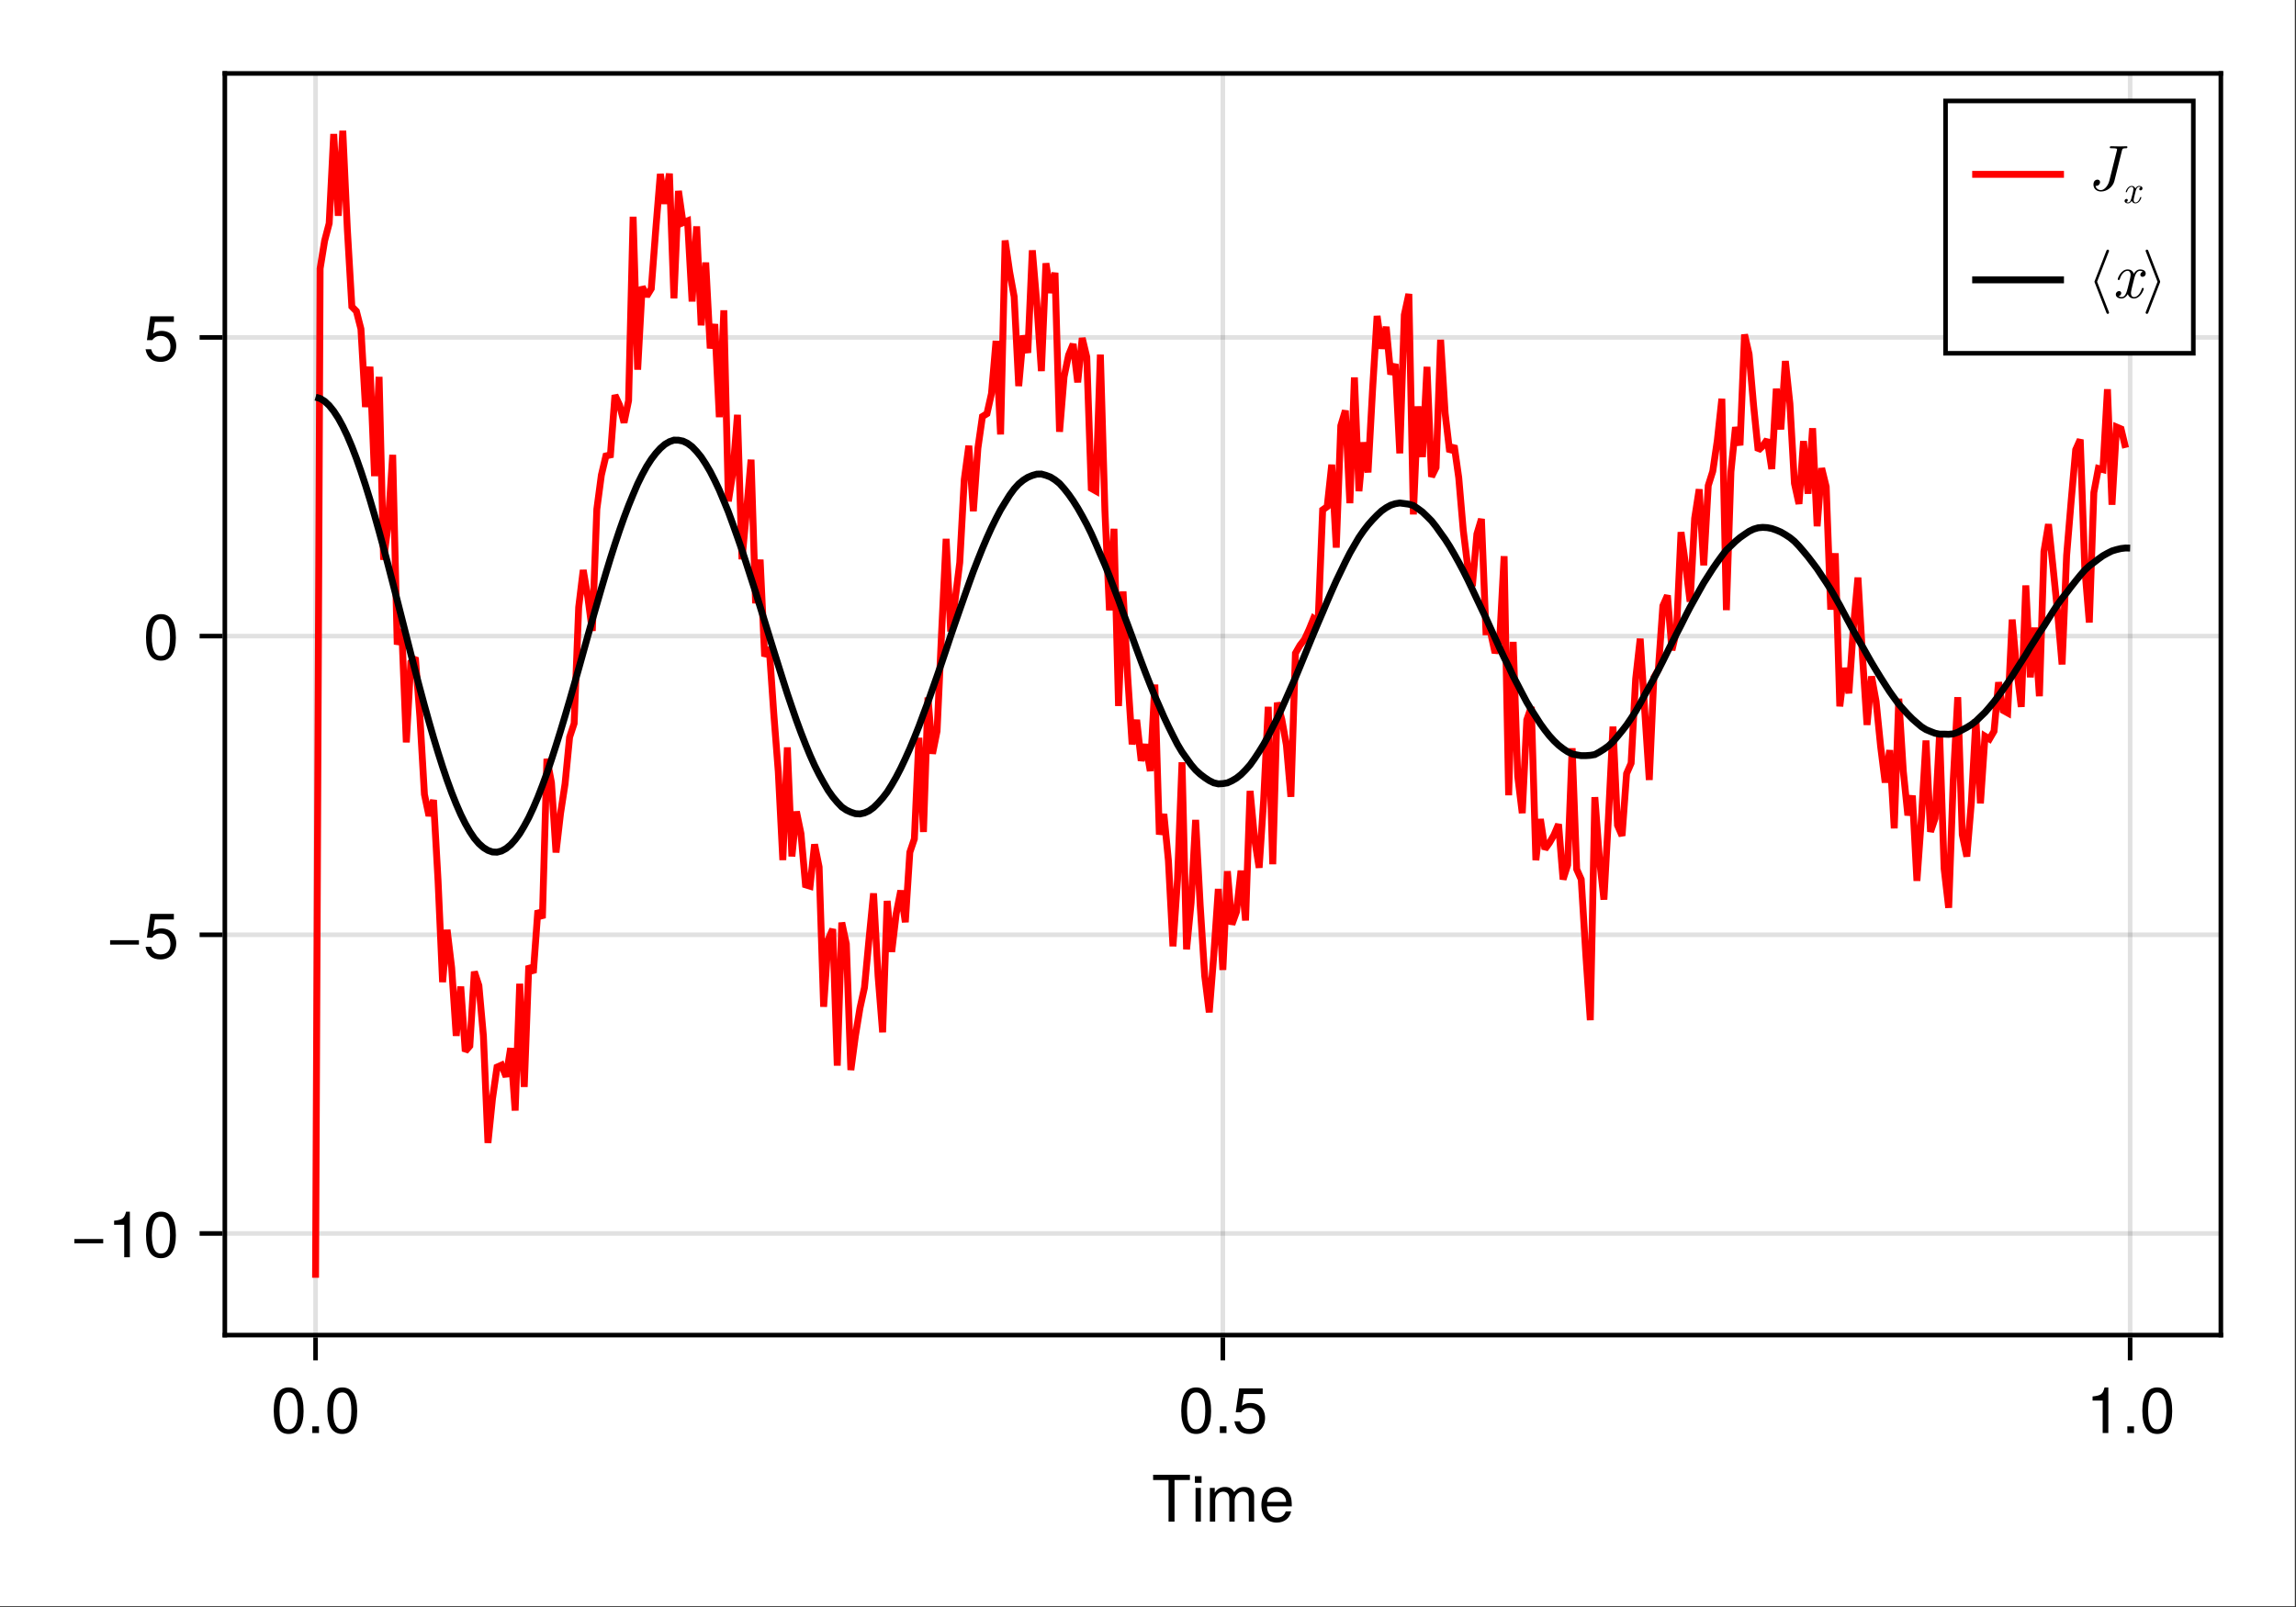 <?xml version="1.0" encoding="UTF-8"?>
<svg xmlns="http://www.w3.org/2000/svg" xmlns:xlink="http://www.w3.org/1999/xlink" width="667" height="467" viewBox="0 0 667 467">
<rect x="0" y="0" width="667" height="467" fill="#333333" stroke="none"/>
<defs>
<g>
<g id="glyph-0-0-26bb680e">
<path d="M 11.078 -12.078 C 11.078 -12.078 6.609 -12.078 6.609 -12.078 C 6.609 -12.078 6.609 0 6.609 0 C 6.609 0 4.875 0 4.875 0 C 4.875 0 4.875 -12.078 4.875 -12.078 C 4.875 -12.078 0.391 -12.078 0.391 -12.078 C 0.391 -12.078 0.391 -13.609 0.391 -13.609 C 0.391 -13.609 11.078 -13.609 11.078 -13.609 C 11.078 -13.609 11.078 -12.078 11.078 -12.078 Z M 11.078 -12.078 "/>
</g>
<g id="glyph-1-0-26bb680e">
<path d="M 2.859 0 C 2.859 0 1.312 0 1.312 0 C 1.312 0 1.312 -9.781 1.312 -9.781 C 1.312 -9.781 2.859 -9.781 2.859 -9.781 C 2.859 -9.781 2.859 0 2.859 0 Z M 3.062 -11.266 C 3.062 -11.266 1.125 -11.266 1.125 -11.266 C 1.125 -11.266 1.125 -13.203 1.125 -13.203 C 1.125 -13.203 3.062 -13.203 3.062 -13.203 C 3.062 -13.203 3.062 -11.266 3.062 -11.266 Z M 3.062 -11.266 "/>
</g>
<g id="glyph-1-1-26bb680e">
<path d="M 14.188 0 C 14.188 0 12.641 0 12.641 0 C 12.641 0 12.641 -6.734 12.641 -6.734 C 12.641 -7.969 11.984 -8.703 10.844 -8.703 C 9.578 -8.703 8.531 -7.562 8.531 -6.141 C 8.531 -6.141 8.531 0 8.531 0 C 8.531 0 6.984 0 6.984 0 C 6.984 0 6.984 -6.734 6.984 -6.734 C 6.984 -7.984 6.328 -8.703 5.172 -8.703 C 3.906 -8.703 2.875 -7.562 2.875 -6.141 C 2.875 -6.141 2.875 0 2.875 0 C 2.875 0 1.328 0 1.328 0 C 1.328 0 1.328 -9.781 1.328 -9.781 C 1.328 -9.781 2.75 -9.781 2.75 -9.781 C 2.75 -9.781 2.75 -8.406 2.75 -8.406 C 3.578 -9.578 4.438 -10.062 5.75 -10.062 C 7.016 -10.062 7.812 -9.609 8.391 -8.578 C 9.297 -9.672 10.078 -10.062 11.391 -10.062 C 13.219 -10.062 14.188 -9.094 14.188 -7.344 C 14.188 -7.344 14.188 0 14.188 0 Z M 14.188 0 "/>
</g>
<g id="glyph-1-2-26bb680e">
<path d="M 9.578 -4.438 C 9.578 -4.438 2.375 -4.438 2.375 -4.438 C 2.406 -2.203 3.625 -1.156 5.25 -1.156 C 6.5 -1.156 7.375 -1.688 7.812 -2.969 C 7.812 -2.969 9.375 -2.969 9.375 -2.969 C 8.984 -0.984 7.438 0.281 5.188 0.281 C 2.453 0.281 0.75 -1.625 0.75 -4.844 C 0.75 -8.047 2.5 -10.062 5.234 -10.062 C 7.062 -10.062 8.547 -9.094 9.188 -7.484 C 9.469 -6.766 9.578 -5.859 9.578 -4.438 Z M 7.922 -5.828 C 7.922 -7.359 6.734 -8.625 5.203 -8.625 C 3.641 -8.625 2.547 -7.453 2.406 -5.719 C 2.406 -5.719 7.891 -5.719 7.891 -5.719 C 7.922 -5.75 7.922 -5.828 7.922 -5.828 Z M 7.922 -5.828 "/>
</g>
<g id="glyph-1-3-26bb680e">
<path d="M 9.469 -6.359 C 9.469 -2.016 7.938 0.281 5.141 0.281 C 2.297 0.281 0.797 -2.016 0.797 -6.484 C 0.797 -10.922 2.281 -13.234 5.141 -13.234 C 8.016 -13.234 9.469 -10.953 9.469 -6.359 Z M 7.781 -6.516 C 7.781 -10.062 6.906 -11.781 5.141 -11.781 C 3.359 -11.781 2.484 -10.078 2.484 -6.453 C 2.484 -2.844 3.359 -1.078 5.094 -1.078 C 6.922 -1.078 7.781 -2.766 7.781 -6.516 Z M 7.781 -6.516 "/>
</g>
<g id="glyph-1-4-26bb680e">
<path d="M 3.562 0 C 3.562 0 1.625 0 1.625 0 C 1.625 0 1.625 -1.938 1.625 -1.938 C 1.625 -1.938 3.562 -1.938 3.562 -1.938 C 3.562 -1.938 3.562 0 3.562 0 Z M 3.562 0 "/>
</g>
<g id="glyph-1-5-26bb680e">
<path d="M 9.578 -4.391 C 9.578 -1.594 7.719 0.281 5.047 0.281 C 2.688 0.281 1.188 -0.766 0.656 -3.391 C 0.656 -3.391 2.297 -3.391 2.297 -3.391 C 2.688 -1.906 3.562 -1.172 5 -1.172 C 6.797 -1.172 7.891 -2.266 7.891 -4.156 C 7.891 -6.125 6.781 -7.266 5 -7.266 C 3.984 -7.266 3.344 -6.953 2.578 -6.031 C 2.578 -6.031 1.062 -6.031 1.062 -6.031 C 1.062 -6.031 2.047 -12.953 2.047 -12.953 C 2.047 -12.953 8.891 -12.953 8.891 -12.953 C 8.891 -12.953 8.891 -11.328 8.891 -11.328 C 8.891 -11.328 3.375 -11.328 3.375 -11.328 C 3.375 -11.328 2.859 -7.922 2.859 -7.922 C 3.625 -8.484 4.375 -8.719 5.297 -8.719 C 7.844 -8.719 9.578 -7 9.578 -4.391 Z M 9.578 -4.391 "/>
</g>
<g id="glyph-1-6-26bb680e">
<path d="M 6.484 0 C 6.484 0 4.844 0 4.844 0 C 4.844 0 4.844 -9.422 4.844 -9.422 C 4.844 -9.422 1.906 -9.422 1.906 -9.422 C 1.906 -9.422 1.906 -10.609 1.906 -10.609 C 4.438 -10.922 4.812 -11.203 5.391 -13.234 C 5.391 -13.234 6.484 -13.234 6.484 -13.234 C 6.484 -13.234 6.484 0 6.484 0 Z M 6.484 0 "/>
</g>
<g id="glyph-1-7-26bb680e">
<path d="M 9.641 -4.031 C 9.641 -4.031 1.266 -4.031 1.266 -4.031 C 1.266 -4.031 1.266 -5.297 1.266 -5.297 C 1.266 -5.297 9.641 -5.297 9.641 -5.297 C 9.641 -5.297 9.641 -4.031 9.641 -4.031 Z M 9.641 -4.031 "/>
</g>
<g id="glyph-2-0-26bb680e">
<path d="M 6.484 0 C 6.484 0 4.844 0 4.844 0 C 4.844 0 4.844 -9.422 4.844 -9.422 C 4.844 -9.422 1.906 -9.422 1.906 -9.422 C 1.906 -9.422 1.906 -10.609 1.906 -10.609 C 4.438 -10.922 4.812 -11.203 5.391 -13.234 C 5.391 -13.234 6.484 -13.234 6.484 -13.234 C 6.484 -13.234 6.484 0 6.484 0 Z M 6.484 0 "/>
</g>
<g id="glyph-2-1-26bb680e">
<path d="M 9.469 -6.359 C 9.469 -2.016 7.938 0.281 5.141 0.281 C 2.297 0.281 0.797 -2.016 0.797 -6.484 C 0.797 -10.922 2.281 -13.234 5.141 -13.234 C 8.016 -13.234 9.469 -10.953 9.469 -6.359 Z M 7.781 -6.516 C 7.781 -10.062 6.906 -11.781 5.141 -11.781 C 3.359 -11.781 2.484 -10.078 2.484 -6.453 C 2.484 -2.844 3.359 -1.078 5.094 -1.078 C 6.922 -1.078 7.781 -2.766 7.781 -6.516 Z M 7.781 -6.516 "/>
</g>
<g id="glyph-3-0-26bb680e">
<path d="M 9.469 -6.359 C 9.469 -2.016 7.938 0.281 5.141 0.281 C 2.297 0.281 0.797 -2.016 0.797 -6.484 C 0.797 -10.922 2.281 -13.234 5.141 -13.234 C 8.016 -13.234 9.469 -10.953 9.469 -6.359 Z M 7.781 -6.516 C 7.781 -10.062 6.906 -11.781 5.141 -11.781 C 3.359 -11.781 2.484 -10.078 2.484 -6.453 C 2.484 -2.844 3.359 -1.078 5.094 -1.078 C 6.922 -1.078 7.781 -2.766 7.781 -6.516 Z M 7.781 -6.516 "/>
</g>
<g id="glyph-3-1-26bb680e">
<path d="M 9.578 -4.391 C 9.578 -1.594 7.719 0.281 5.047 0.281 C 2.688 0.281 1.188 -0.766 0.656 -3.391 C 0.656 -3.391 2.297 -3.391 2.297 -3.391 C 2.688 -1.906 3.562 -1.172 5 -1.172 C 6.797 -1.172 7.891 -2.266 7.891 -4.156 C 7.891 -6.125 6.781 -7.266 5 -7.266 C 3.984 -7.266 3.344 -6.953 2.578 -6.031 C 2.578 -6.031 1.062 -6.031 1.062 -6.031 C 1.062 -6.031 2.047 -12.953 2.047 -12.953 C 2.047 -12.953 8.891 -12.953 8.891 -12.953 C 8.891 -12.953 8.891 -11.328 8.891 -11.328 C 8.891 -11.328 3.375 -11.328 3.375 -11.328 C 3.375 -11.328 2.859 -7.922 2.859 -7.922 C 3.625 -8.484 4.375 -8.719 5.297 -8.719 C 7.844 -8.719 9.578 -7 9.578 -4.391 Z M 9.578 -4.391 "/>
</g>
<g id="glyph-4-0-26bb680e">
<path d="M 11.609 -12.531 C 11.609 -12.703 11.5 -12.75 11.359 -12.75 C 10.734 -12.75 10.062 -12.703 9.422 -12.703 C 8.594 -12.703 7.719 -12.75 6.891 -12.75 C 6.719 -12.75 6.5 -12.75 6.5 -12.391 C 6.5 -12.172 6.672 -12.172 6.969 -12.172 L 7.188 -12.172 C 7.5 -12.172 7.719 -12.172 8.047 -12.141 C 8.453 -12.078 8.609 -12.062 8.609 -11.781 C 8.609 -11.703 8.609 -11.672 8.531 -11.406 L 6.359 -2.703 C 6.016 -1.312 4.953 0 3.922 0 C 3.156 0 2.5 -0.469 2.359 -1.234 C 2.391 -1.219 2.422 -1.219 2.562 -1.219 C 3.266 -1.219 3.672 -1.844 3.672 -2.312 C 3.672 -2.797 3.312 -3.047 2.906 -3.047 C 2.859 -3.047 1.75 -3.047 1.75 -1.609 C 1.75 -0.344 2.766 0.406 3.953 0.406 C 5.719 0.406 7.438 -0.984 7.844 -2.688 L 10.031 -11.5 C 10.156 -12.031 10.281 -12.172 11.125 -12.172 C 11.406 -12.172 11.609 -12.172 11.609 -12.531 Z M 11.609 -12.531 "/>
</g>
<g id="glyph-4-1-26bb680e">
<path d="M 9.109 -2.672 C 9.109 -2.859 8.969 -2.859 8.828 -2.859 C 8.609 -2.859 8.594 -2.844 8.5 -2.547 C 7.984 -0.938 7.062 -0.203 6.281 -0.203 C 5.906 -0.203 5.391 -0.422 5.391 -1.406 C 5.391 -1.844 5.609 -2.656 5.75 -3.281 L 6.391 -5.844 C 6.641 -6.812 7.156 -7.844 8.031 -7.844 C 8.078 -7.844 8.547 -7.844 8.844 -7.578 C 8.109 -7.391 8.109 -6.688 8.109 -6.688 C 8.109 -6.438 8.266 -6.094 8.75 -6.094 C 9.094 -6.094 9.672 -6.344 9.672 -7.078 C 9.672 -8.031 8.594 -8.25 8.047 -8.25 C 7.016 -8.25 6.406 -7.344 6.219 -6.984 C 5.812 -8.109 4.891 -8.25 4.422 -8.25 C 2.562 -8.25 1.547 -5.812 1.547 -5.375 C 1.547 -5.188 1.734 -5.188 1.828 -5.188 C 2.078 -5.188 2.078 -5.203 2.172 -5.516 C 2.672 -7.109 3.641 -7.844 4.391 -7.844 C 4.922 -7.844 5.281 -7.406 5.281 -6.672 C 5.281 -6.219 5.062 -5.297 4.891 -4.609 L 4.469 -2.906 C 4.156 -1.703 3.766 -0.203 2.656 -0.203 C 2.594 -0.203 2.141 -0.203 1.828 -0.469 C 2.391 -0.609 2.562 -1.078 2.562 -1.359 C 2.562 -1.844 2.172 -1.953 1.922 -1.953 C 1.453 -1.953 0.984 -1.562 0.984 -0.953 C 0.984 -0.219 1.781 0.203 2.625 0.203 C 3.531 0.203 4.141 -0.5 4.469 -1.062 C 4.844 0 5.75 0.203 6.234 0.203 C 8.156 0.203 9.109 -2.297 9.109 -2.672 Z M 9.109 -2.672 "/>
</g>
<g id="glyph-5-0-26bb680e">
<path d="M 5.469 -1.609 C 5.469 -1.719 5.375 -1.719 5.297 -1.719 C 5.172 -1.719 5.156 -1.703 5.094 -1.531 C 4.797 -0.562 4.234 -0.125 3.766 -0.125 C 3.547 -0.125 3.234 -0.25 3.234 -0.844 C 3.234 -1.109 3.359 -1.594 3.453 -1.969 L 3.828 -3.5 C 3.984 -4.094 4.297 -4.703 4.812 -4.703 C 4.844 -4.703 5.125 -4.703 5.312 -4.547 C 4.859 -4.438 4.859 -4.016 4.859 -4.016 C 4.859 -3.859 4.969 -3.656 5.25 -3.656 C 5.453 -3.656 5.797 -3.812 5.797 -4.25 C 5.797 -4.812 5.156 -4.953 4.828 -4.953 C 4.219 -4.953 3.844 -4.406 3.734 -4.188 C 3.484 -4.859 2.938 -4.953 2.656 -4.953 C 1.531 -4.953 0.938 -3.484 0.938 -3.219 C 0.938 -3.109 1.047 -3.109 1.094 -3.109 C 1.25 -3.109 1.25 -3.125 1.297 -3.312 C 1.609 -4.266 2.188 -4.703 2.625 -4.703 C 2.953 -4.703 3.172 -4.453 3.172 -4 C 3.172 -3.734 3.031 -3.188 2.938 -2.766 L 2.672 -1.75 C 2.5 -1.016 2.266 -0.125 1.594 -0.125 C 1.562 -0.125 1.281 -0.125 1.094 -0.281 C 1.438 -0.375 1.531 -0.656 1.531 -0.812 C 1.531 -1.109 1.297 -1.172 1.156 -1.172 C 0.875 -1.172 0.594 -0.938 0.594 -0.578 C 0.594 -0.141 1.062 0.125 1.578 0.125 C 2.125 0.125 2.484 -0.297 2.672 -0.641 C 2.906 0 3.453 0.125 3.734 0.125 C 4.891 0.125 5.469 -1.375 5.469 -1.609 Z M 5.469 -1.609 "/>
</g>
<g id="glyph-6-0-26bb680e">
<path d="M 6.281 4.297 C 6.281 4.234 6.281 4.203 6.25 4.156 L 2.812 -4.672 L 6.25 -13.5 C 6.281 -13.531 6.281 -13.578 6.281 -13.625 C 6.281 -13.844 6.109 -14 5.906 -14 C 5.75 -14 5.609 -13.906 5.547 -13.766 L 2.078 -4.797 C 2.047 -4.766 2.047 -4.719 2.047 -4.672 C 2.047 -4.609 2.047 -4.578 2.078 -4.531 L 5.547 4.422 C 5.609 4.578 5.75 4.672 5.906 4.672 C 6.109 4.672 6.281 4.5 6.281 4.297 Z M 6.281 4.297 "/>
</g>
<g id="glyph-6-1-26bb680e">
<path d="M 5.188 -4.797 L 1.719 -13.766 C 1.656 -13.906 1.516 -14 1.359 -14 C 1.156 -14 0.984 -13.844 0.984 -13.625 C 0.984 -13.578 0.984 -13.531 1.016 -13.5 L 4.438 -4.672 L 1.016 4.156 C 0.984 4.203 0.984 4.234 0.984 4.297 C 0.984 4.5 1.156 4.672 1.359 4.672 C 1.516 4.672 1.656 4.578 1.719 4.422 L 5.188 -4.531 C 5.203 -4.578 5.203 -4.609 5.203 -4.672 C 5.203 -4.719 5.203 -4.766 5.188 -4.797 Z M 5.188 -4.797 "/>
</g>
</g>
</defs>
<path fill-rule="nonzero" fill="rgb(100%, 100%, 100%)" fill-opacity="1" d="M 0 0 L 666.668 0 L 666.668 466.668 L 0 466.668 Z M 0 0 "/>
<path fill-rule="nonzero" fill="rgb(100%, 100%, 100%)" fill-opacity="1" d="M 65.332 388 L 645.332 388 L 645.332 21.332 L 65.332 21.332 Z M 65.332 388 "/>
<path fill="none" stroke-width="1" stroke-linecap="butt" stroke-linejoin="miter" stroke="rgb(0%, 0%, 0%)" stroke-opacity="0.12" stroke-miterlimit="1.155" d="M 68.771 291 L 68.771 15.999 " transform="matrix(1.333, 0, 0, 1.333, 0, 0)"/>
<path fill="none" stroke-width="1" stroke-linecap="butt" stroke-linejoin="miter" stroke="rgb(0%, 0%, 0%)" stroke-opacity="0.12" stroke-miterlimit="1.155" d="M 266.499 291 L 266.499 15.999 " transform="matrix(1.333, 0, 0, 1.333, 0, 0)"/>
<path fill="none" stroke-width="1" stroke-linecap="butt" stroke-linejoin="miter" stroke="rgb(0%, 0%, 0%)" stroke-opacity="0.12" stroke-miterlimit="1.155" d="M 464.227 291 L 464.227 15.999 " transform="matrix(1.333, 0, 0, 1.333, 0, 0)"/>
<path fill="none" stroke-width="1" stroke-linecap="butt" stroke-linejoin="miter" stroke="rgb(0%, 0%, 0%)" stroke-opacity="0.12" stroke-miterlimit="1.155" d="M 48.999 268.854 L 483.999 268.854 " transform="matrix(1.333, 0, 0, 1.333, 0, 0)"/>
<path fill="none" stroke-width="1" stroke-linecap="butt" stroke-linejoin="miter" stroke="rgb(0%, 0%, 0%)" stroke-opacity="0.12" stroke-miterlimit="1.155" d="M 48.999 203.751 L 483.999 203.751 " transform="matrix(1.333, 0, 0, 1.333, 0, 0)"/>
<path fill="none" stroke-width="1" stroke-linecap="butt" stroke-linejoin="miter" stroke="rgb(0%, 0%, 0%)" stroke-opacity="0.12" stroke-miterlimit="1.155" d="M 48.999 138.645 L 483.999 138.645 " transform="matrix(1.333, 0, 0, 1.333, 0, 0)"/>
<path fill="none" stroke-width="1" stroke-linecap="butt" stroke-linejoin="miter" stroke="rgb(0%, 0%, 0%)" stroke-opacity="0.12" stroke-miterlimit="1.155" d="M 48.999 73.541 L 483.999 73.541 " transform="matrix(1.333, 0, 0, 1.333, 0, 0)"/>
<g fill="rgb(0%, 0%, 0%)" fill-opacity="1">
<use xlink:href="#glyph-0-0-26bb680e" x="334.595" y="442.091"/>
</g>
<g fill="rgb(0%, 0%, 0%)" fill-opacity="1">
<use xlink:href="#glyph-1-0-26bb680e" x="346" y="442.091"/>
</g>
<g fill="rgb(0%, 0%, 0%)" fill-opacity="1">
<use xlink:href="#glyph-1-1-26bb680e" x="350.144" y="442.091"/>
</g>
<g fill="rgb(0%, 0%, 0%)" fill-opacity="1">
<use xlink:href="#glyph-1-2-26bb680e" x="365.693" y="442.091"/>
</g>
<g fill="rgb(0%, 0%, 0%)" fill-opacity="1">
<use xlink:href="#glyph-1-3-26bb680e" x="78.724" y="416.344"/>
</g>
<g fill="rgb(0%, 0%, 0%)" fill-opacity="1">
<use xlink:href="#glyph-1-4-26bb680e" x="89.102" y="416.344"/>
</g>
<g fill="rgb(0%, 0%, 0%)" fill-opacity="1">
<use xlink:href="#glyph-1-3-26bb680e" x="94.292" y="416.344"/>
</g>
<g fill="rgb(0%, 0%, 0%)" fill-opacity="1">
<use xlink:href="#glyph-1-3-26bb680e" x="342.36" y="416.344"/>
</g>
<g fill="rgb(0%, 0%, 0%)" fill-opacity="1">
<use xlink:href="#glyph-1-4-26bb680e" x="352.739" y="416.344"/>
</g>
<g fill="rgb(0%, 0%, 0%)" fill-opacity="1">
<use xlink:href="#glyph-1-5-26bb680e" x="357.928" y="416.344"/>
</g>
<g fill="rgb(0%, 0%, 0%)" fill-opacity="1">
<use xlink:href="#glyph-1-6-26bb680e" x="605.996" y="416.344"/>
</g>
<g fill="rgb(0%, 0%, 0%)" fill-opacity="1">
<use xlink:href="#glyph-1-4-26bb680e" x="616.375" y="416.344"/>
</g>
<g fill="rgb(0%, 0%, 0%)" fill-opacity="1">
<use xlink:href="#glyph-1-3-26bb680e" x="621.564" y="416.344"/>
</g>
<g fill="rgb(0%, 0%, 0%)" fill-opacity="1">
<use xlink:href="#glyph-1-7-26bb680e" x="20.341" y="365.277"/>
</g>
<g fill="rgb(0%, 0%, 0%)" fill-opacity="1">
<use xlink:href="#glyph-2-0-26bb680e" x="31.243" y="365.277"/>
</g>
<g fill="rgb(0%, 0%, 0%)" fill-opacity="1">
<use xlink:href="#glyph-2-1-26bb680e" x="41.621" y="365.277"/>
</g>
<g fill="rgb(0%, 0%, 0%)" fill-opacity="1">
<use xlink:href="#glyph-1-7-26bb680e" x="30.72" y="278.471"/>
</g>
<g fill="rgb(0%, 0%, 0%)" fill-opacity="1">
<use xlink:href="#glyph-1-5-26bb680e" x="41.621" y="278.471"/>
</g>
<g fill="rgb(0%, 0%, 0%)" fill-opacity="1">
<use xlink:href="#glyph-3-0-26bb680e" x="41.621" y="191.665"/>
</g>
<g fill="rgb(0%, 0%, 0%)" fill-opacity="1">
<use xlink:href="#glyph-3-1-26bb680e" x="41.621" y="104.858"/>
</g>
<path fill="none" stroke-width="1.5" stroke-linecap="butt" stroke-linejoin="miter" stroke="rgb(100%, 0%, 0%)" stroke-opacity="1" stroke-miterlimit="2" d="M 68.771 278.499 L 69.762 58.541 L 70.749 52.465 L 71.739 48.68 L 72.727 29.203 L 73.717 47.036 L 74.704 28.5 L 75.694 49.916 L 76.682 66.829 L 77.672 67.843 L 78.659 71.687 L 79.646 88.714 L 80.637 79.934 L 81.624 103.784 L 82.614 82.137 L 83.602 122.019 L 84.592 114.311 L 85.579 99.138 L 86.569 140.487 L 87.557 137.139 L 88.547 161.815 L 89.534 144.34 L 90.521 143.326 L 91.512 156.255 L 92.499 173.147 L 93.489 177.823 L 94.477 174.378 L 95.467 191.971 L 96.454 214.066 L 97.444 202.667 L 98.432 210.929 L 99.422 225.776 L 100.409 215.027 L 101.396 229.14 L 102.387 227.979 L 103.374 211.778 L 104.364 214.816 L 105.352 225.779 L 106.342 249.114 L 107.329 239.47 L 108.319 232.591 L 109.307 232.151 L 110.297 234.683 L 111.284 228.445 L 112.271 242.06 L 113.262 214.412 L 114.249 236.909 L 115.239 210.513 L 116.227 212.042 L 117.217 198.466 L 118.204 200.124 L 119.194 165.393 L 120.182 170.581 L 121.172 185.81 L 122.159 177.296 L 123.146 170.839 L 124.137 160.679 L 125.124 157.685 L 126.114 132.357 L 127.102 124.248 L 128.092 130.058 L 129.079 137.511 L 130.069 110.988 L 131.057 103.562 L 132.047 99.375 L 133.034 99.155 L 134.021 86.13 L 135.012 88.274 L 135.999 92.121 L 136.989 87.325 L 137.977 47.247 L 138.967 80.575 L 139.954 62.49 L 140.944 64.547 L 141.932 62.921 L 142.922 49.91 L 143.909 37.922 L 144.896 44.417 L 145.887 37.837 L 146.874 65.027 L 147.864 41.616 L 148.852 48.539 L 149.842 48.144 L 150.829 65.713 L 151.819 49.339 L 152.807 70.907 L 153.797 57.214 L 154.784 75.938 L 155.771 70.638 L 156.762 90.923 L 157.749 67.635 L 158.739 109.26 L 159.727 102.873 L 160.717 90.413 L 161.704 121.907 L 162.694 111.413 L 163.682 100.192 L 164.672 131.499 L 165.659 121.98 L 166.646 143.062 L 167.637 141.152 L 168.624 155.426 L 169.614 168.188 L 170.602 187.462 L 171.592 162.905 L 172.579 186.662 L 173.569 176.886 L 174.557 181.688 L 175.547 192.85 L 176.534 193.154 L 177.521 184.037 L 178.512 188.959 L 179.499 219.439 L 180.489 204.814 L 181.477 202.509 L 182.467 232.269 L 183.454 201.082 L 184.444 205.743 L 185.432 233.229 L 186.422 225.806 L 187.409 219.747 L 188.396 215.256 L 189.387 204.721 L 190.374 194.719 L 191.364 212.733 L 192.352 225.012 L 193.342 196.359 L 194.329 207.478 L 195.319 199.119 L 196.307 194.106 L 197.297 201.009 L 198.284 185.763 L 199.271 182.842 L 200.262 160.811 L 201.249 181.339 L 202.239 152.024 L 203.227 164.279 L 204.217 159.354 L 205.204 137.93 L 206.194 117.448 L 207.182 137.637 L 208.172 130.579 L 209.159 122.628 L 210.146 104.528 L 211.137 97.154 L 212.124 111.425 L 213.114 97.696 L 214.102 90.782 L 215.092 90.167 L 216.079 85.77 L 217.069 74.297 L 218.057 94.693 L 219.047 52.412 L 220.034 59.265 L 221.021 64.676 L 222.012 84.149 L 222.999 73.143 L 223.989 76.893 L 224.977 54.562 L 225.967 66.27 L 226.954 80.883 L 227.944 57.384 L 228.932 63.826 L 229.922 59.458 L 230.909 94.113 L 231.896 82.122 L 232.887 77.385 L 233.874 74.991 L 234.864 83.335 L 235.852 73.676 L 236.842 77.812 L 237.829 106.453 L 238.819 107.013 L 239.807 77.288 L 240.797 111.299 L 241.784 133.031 L 242.771 115.257 L 243.762 153.879 L 244.749 128.909 L 245.739 147.155 L 246.727 162.231 L 247.717 156.902 L 248.704 165.82 L 249.694 162.234 L 250.682 168.053 L 251.672 149.203 L 252.659 181.898 L 253.646 177.422 L 254.637 187.585 L 255.624 206.259 L 256.614 191.812 L 257.602 166.146 L 258.592 206.921 L 259.579 196.793 L 260.569 178.702 L 261.557 197.273 L 262.547 212.684 L 263.534 220.652 L 264.521 208.23 L 265.512 193.749 L 266.499 211.406 L 267.489 189.888 L 268.477 201.492 L 269.467 198.747 L 270.454 189.771 L 271.444 200.628 L 272.432 172.392 L 273.422 182.912 L 274.409 189.135 L 275.396 174.337 L 276.387 154.055 L 277.374 188.376 L 278.364 153.141 L 279.352 156.826 L 280.342 162.36 L 281.329 173.675 L 282.319 142.383 L 283.307 140.654 L 284.297 139.377 L 285.284 137.227 L 286.271 134.801 L 287.262 135.501 L 288.249 111.135 L 289.239 110.429 L 290.227 101.282 L 291.217 119.361 L 292.204 92.789 L 293.194 89.484 L 294.182 109.676 L 295.172 82.263 L 296.159 107.06 L 297.146 96.428 L 298.137 102.964 L 299.124 85.043 L 300.114 68.862 L 301.102 75.987 L 302.092 71.232 L 303.079 81.595 L 304.069 79.362 L 305.057 98.81 L 306.047 68.622 L 307.034 64.072 L 308.021 112.128 L 309.012 88.573 L 309.999 99.621 L 310.989 79.954 L 311.977 103.913 L 312.967 101.903 L 313.954 74.06 L 314.944 90.105 L 315.932 98.476 L 316.922 97.131 L 317.909 104.124 L 318.896 115.605 L 319.887 123.636 L 320.874 127.764 L 321.864 116.402 L 322.852 113.115 L 323.842 137.719 L 324.829 137.716 L 325.819 142.312 L 326.807 139.901 L 327.797 121.225 L 328.784 173.341 L 329.771 139.904 L 330.762 169.148 L 331.749 177.231 L 332.739 156.899 L 333.727 154.069 L 334.717 187.491 L 335.704 178.529 L 336.694 185.086 L 337.682 183.7 L 338.672 181.972 L 339.659 179.657 L 340.646 191.675 L 341.637 188.552 L 342.624 163.081 L 343.614 189.46 L 344.602 191.681 L 345.592 207.844 L 346.579 222.36 L 347.569 173.748 L 348.557 187.011 L 349.547 196.078 L 350.534 178.198 L 351.521 158.367 L 352.512 179.88 L 353.499 182.162 L 354.489 168.618 L 355.477 166.348 L 356.467 147.958 L 357.454 139.213 L 358.444 154.931 L 359.432 169.998 L 360.422 147.686 L 361.409 145.954 L 362.396 132.044 L 363.387 129.785 L 364.374 141.712 L 365.364 137.505 L 366.352 115.98 L 367.342 123.152 L 368.329 131.13 L 369.319 112.983 L 370.307 106.646 L 371.297 123.226 L 372.284 105.847 L 373.271 102.715 L 374.262 96 L 375.249 86.918 L 376.239 132.99 L 377.227 102.855 L 378.217 93.105 L 379.204 97.063 L 380.194 72.911 L 381.182 77.183 L 382.172 88.438 L 383.159 98.168 L 384.146 97.233 L 385.137 95.812 L 386.124 102.226 L 387.114 84.718 L 388.102 93.595 L 389.092 78.691 L 390.079 87.976 L 391.069 105.354 L 392.057 109.828 L 393.047 96.146 L 394.034 107.607 L 395.021 93.337 L 396.012 114.703 L 396.999 102.05 L 397.989 106.084 L 398.977 132.879 L 399.967 120.586 L 400.954 153.961 L 401.944 145.582 L 402.932 151.107 L 403.922 136.679 L 404.909 125.883 L 405.896 142.998 L 406.887 157.998 L 407.874 147.431 L 408.864 152.883 L 409.852 162.686 L 410.842 170.566 L 411.829 163.503 L 412.819 180.548 L 413.807 152.291 L 414.797 168.129 L 415.784 177.712 L 416.771 173.405 L 417.762 191.991 L 418.749 178.216 L 419.739 161.402 L 420.727 181.295 L 421.717 178.371 L 422.704 160.017 L 423.694 189.343 L 424.682 197.862 L 425.672 170.244 L 426.659 151.96 L 427.646 181.931 L 428.637 186.691 L 429.624 174.882 L 430.614 156.803 L 431.602 175.104 L 432.592 160.465 L 433.579 161.071 L 434.569 159.369 L 435.557 148.702 L 436.547 154.837 L 437.534 155.382 L 438.521 135.044 L 439.512 145.901 L 440.499 154.072 L 441.489 127.6 L 442.477 147.627 L 443.467 136.799 L 444.454 151.746 L 445.444 120.193 L 446.432 114.255 L 447.422 123.653 L 448.409 133.348 L 449.396 144.823 L 450.387 121.055 L 451.374 109.219 L 452.364 98.019 L 453.352 95.807 L 454.342 123.753 L 455.329 135.683 L 456.319 107.367 L 457.307 102.105 L 458.297 102.366 L 459.284 84.838 L 460.271 110.016 L 461.262 93.073 L 462.249 93.495 L 463.239 97.62 " transform="matrix(1.333, 0, 0, 1.333, 0, 0)"/>
<path fill="none" stroke-width="1.5" stroke-linecap="butt" stroke-linejoin="miter" stroke="rgb(0%, 0%, 0%)" stroke-opacity="1" stroke-miterlimit="2" d="M 68.771 86.561 L 69.762 86.854 L 70.749 87.46 L 71.739 88.383 L 72.727 89.607 L 73.717 91.125 L 74.704 92.93 L 75.694 95.001 L 76.682 97.336 L 77.672 99.917 L 78.659 102.721 L 79.646 105.732 L 80.637 108.935 L 81.624 112.298 L 82.614 115.816 L 83.602 119.44 L 84.592 123.185 L 85.579 126.993 L 86.569 130.84 L 87.557 134.739 L 88.547 138.633 L 89.534 142.523 L 90.521 146.35 L 91.512 150.1 L 92.499 153.765 L 93.489 157.327 L 94.477 160.755 L 95.467 164.019 L 96.454 167.124 L 97.444 170.057 L 98.432 172.764 L 99.422 175.248 L 100.409 177.51 L 101.396 179.499 L 102.387 181.239 L 103.374 182.707 L 104.364 183.864 L 105.352 184.74 L 106.342 185.347 L 107.329 185.695 L 108.319 185.739 L 109.307 185.481 L 110.297 184.942 L 111.284 184.125 L 112.271 183.026 L 113.262 181.69 L 114.249 180.041 L 115.239 178.207 L 116.227 176.089 L 117.217 173.769 L 118.204 171.223 L 119.194 168.51 L 120.182 165.562 L 121.172 162.486 L 122.159 159.319 L 123.146 156.044 L 124.137 152.675 L 125.124 149.241 L 126.114 145.758 L 127.102 142.207 L 128.092 138.642 L 129.079 135.132 L 130.069 131.692 L 131.057 128.265 L 132.047 124.919 L 133.034 121.682 L 134.021 118.582 L 135.012 115.608 L 135.999 112.805 L 136.989 110.188 L 137.977 107.774 L 138.967 105.454 L 139.954 103.456 L 140.944 101.648 L 141.932 100.102 L 142.922 98.801 L 143.909 97.714 L 144.896 96.853 L 145.887 96.272 L 146.874 95.93 L 147.864 95.944 L 148.852 96.144 L 149.842 96.624 L 150.829 97.362 L 151.819 98.396 L 152.807 99.606 L 153.797 101.112 L 154.784 102.785 L 155.771 104.722 L 156.762 106.819 L 157.749 109.169 L 158.739 111.583 L 159.727 114.278 L 160.717 117.064 L 161.704 119.909 L 162.694 122.938 L 163.682 125.997 L 164.672 129.059 L 165.659 132.252 L 166.646 135.416 L 167.637 138.642 L 168.624 141.82 L 169.614 144.987 L 170.602 148.122 L 171.592 151.222 L 172.579 154.134 L 173.569 157.002 L 174.557 159.68 L 175.547 162.22 L 176.534 164.616 L 177.521 166.819 L 178.512 168.8 L 179.499 170.584 L 180.489 172.277 L 181.477 173.678 L 182.467 174.855 L 183.454 175.887 L 184.444 176.561 L 185.432 177.023 L 186.422 177.346 L 187.409 177.404 L 188.396 177.19 L 189.387 176.733 L 190.374 176.016 L 191.364 175.046 L 192.352 173.933 L 193.342 172.652 L 194.329 171.076 L 195.319 169.359 L 196.307 167.449 L 197.297 165.36 L 198.284 163.166 L 199.271 160.799 L 200.262 158.317 L 201.249 155.654 L 202.239 153.009 L 203.227 150.182 L 204.217 147.369 L 205.204 144.519 L 206.194 141.583 L 207.182 138.601 L 208.172 135.724 L 209.159 132.882 L 210.146 130.066 L 211.137 127.269 L 212.124 124.538 L 213.114 122.001 L 214.102 119.534 L 215.092 117.211 L 216.079 115.028 L 217.069 113.019 L 218.057 111.129 L 219.047 109.506 L 220.034 107.921 L 221.021 106.57 L 222.012 105.48 L 222.999 104.66 L 223.989 104.039 L 224.977 103.626 L 225.967 103.345 L 226.954 103.324 L 227.944 103.6 L 228.932 103.972 L 229.922 104.593 L 230.909 105.381 L 231.896 106.491 L 232.887 107.739 L 233.874 109.146 L 234.864 110.716 L 235.852 112.453 L 236.842 114.296 L 237.829 116.297 L 238.819 118.523 L 239.807 120.838 L 240.797 123.1 L 241.784 125.584 L 242.771 128.188 L 243.762 130.755 L 244.749 133.494 L 245.739 136.113 L 246.727 138.782 L 247.717 141.513 L 248.704 144.17 L 249.694 146.777 L 250.682 149.282 L 251.672 151.726 L 252.659 153.955 L 253.646 156.226 L 254.637 158.326 L 255.624 160.318 L 256.614 162.249 L 257.602 163.901 L 258.592 165.287 L 259.579 166.673 L 260.569 167.833 L 261.557 168.738 L 262.547 169.491 L 263.534 170.142 L 264.521 170.628 L 265.512 170.854 L 266.499 170.795 L 267.489 170.637 L 268.477 170.188 L 269.467 169.605 L 270.454 168.823 L 271.444 167.83 L 272.432 166.717 L 273.422 165.331 L 274.409 163.831 L 275.396 162.237 L 276.387 160.453 L 277.374 158.467 L 278.364 156.545 L 279.352 154.383 L 280.342 152.15 L 281.329 149.915 L 282.319 147.686 L 283.307 145.295 L 284.297 142.89 L 285.284 140.487 L 286.271 138.097 L 287.262 135.747 L 288.249 133.45 L 289.239 131.095 L 290.227 128.818 L 291.217 126.598 L 292.204 124.547 L 293.194 122.493 L 294.182 120.542 L 295.172 118.825 L 296.159 117.141 L 297.146 115.711 L 298.137 114.419 L 299.124 113.297 L 300.114 112.274 L 301.102 111.354 L 302.092 110.654 L 303.079 110.109 L 304.069 109.79 L 305.057 109.632 L 306.047 109.755 L 307.034 109.896 L 308.021 110.191 L 309.012 110.862 L 309.999 111.589 L 310.989 112.535 L 311.977 113.528 L 312.967 114.773 L 313.954 116.168 L 314.944 117.539 L 315.932 119.083 L 316.922 120.782 L 317.909 122.555 L 318.896 124.403 L 319.887 126.378 L 320.874 128.449 L 321.864 130.562 L 322.852 132.645 L 323.842 134.71 L 324.829 136.896 L 325.819 139.049 L 326.807 141.214 L 327.797 143.317 L 328.784 145.277 L 329.771 147.39 L 330.762 149.268 L 331.749 151.172 L 332.739 153.044 L 333.727 154.693 L 334.717 156.231 L 335.704 157.781 L 336.694 159.141 L 337.682 160.389 L 338.672 161.473 L 339.659 162.413 L 340.646 163.187 L 341.637 163.846 L 342.624 164.329 L 343.614 164.537 L 344.602 164.701 L 345.592 164.698 L 346.579 164.631 L 347.569 164.464 L 348.557 163.922 L 349.547 163.301 L 350.534 162.598 L 351.521 161.675 L 352.512 160.506 L 353.499 159.305 L 354.489 158.03 L 355.477 156.577 L 356.467 155.042 L 357.454 153.322 L 358.444 151.488 L 359.432 149.684 L 360.422 147.899 L 361.409 146.024 L 362.396 144.091 L 363.387 142.075 L 364.374 140.098 L 365.364 138.17 L 366.352 136.251 L 367.342 134.259 L 368.329 132.352 L 369.319 130.57 L 370.307 128.792 L 371.297 127.034 L 373.271 123.946 L 374.262 122.517 L 375.249 121.157 L 376.239 119.877 L 377.227 118.954 L 378.217 117.996 L 379.204 117.17 L 380.194 116.476 L 381.182 115.808 L 382.172 115.33 L 383.159 115.04 L 384.146 114.949 L 385.137 115.005 L 386.124 115.192 L 387.114 115.538 L 388.102 115.96 L 389.092 116.531 L 390.079 117.176 L 391.069 117.987 L 392.057 119.021 L 393.047 120.173 L 394.034 121.354 L 395.021 122.643 L 396.012 123.964 L 396.999 125.458 L 397.989 126.94 L 398.977 128.487 L 399.967 130.207 L 400.954 131.936 L 401.944 133.811 L 402.932 135.645 L 403.922 137.49 L 404.909 139.245 L 405.896 140.927 L 406.887 142.696 L 407.874 144.428 L 408.864 146.077 L 409.852 147.68 L 410.842 149.235 L 411.829 150.756 L 412.819 152.136 L 413.807 153.495 L 414.797 154.605 L 415.784 155.692 L 416.771 156.694 L 417.762 157.562 L 418.749 158.399 L 419.739 159.021 L 420.727 159.437 L 421.717 159.817 L 422.704 160.017 L 423.694 160.011 L 424.682 160.052 L 425.672 159.952 L 426.659 159.615 L 427.646 159.082 L 428.637 158.555 L 429.624 157.948 L 430.614 157.187 L 431.602 156.231 L 432.592 155.276 L 433.579 154.137 L 434.569 152.941 L 435.557 151.646 L 436.547 150.246 L 437.534 148.843 L 438.521 147.369 L 439.512 145.796 L 440.499 144.252 L 441.489 142.708 L 442.477 141.053 L 443.467 139.506 L 444.454 137.933 L 445.444 136.462 L 446.432 134.865 L 447.422 133.28 L 448.409 131.777 L 449.396 130.421 L 450.387 129.173 L 451.374 127.872 L 452.364 126.624 L 453.352 125.405 L 454.342 124.263 L 455.329 123.346 L 456.319 122.604 L 457.307 121.846 L 458.297 121.134 L 459.284 120.583 L 460.271 120.085 L 461.262 119.789 L 462.249 119.555 L 463.239 119.44 L 464.227 119.467 " transform="matrix(1.333, 0, 0, 1.333, 0, 0)"/>
<path fill-rule="nonzero" fill="rgb(100%, 100%, 100%)" fill-opacity="1" stroke-width="1" stroke-linecap="butt" stroke-linejoin="miter" stroke="rgb(0%, 0%, 0%)" stroke-opacity="1" stroke-miterlimit="2" d="M 423.999 77.001 L 477.999 77.001 L 477.999 22.002 L 423.999 22.002 Z M 423.999 77.001 " transform="matrix(1.333, 0, 0, 1.333, 0, 0)"/>
<path fill="none" stroke-width="1" stroke-linecap="butt" stroke-linejoin="miter" stroke="rgb(0%, 0%, 0%)" stroke-opacity="1" stroke-miterlimit="1.155" d="M 68.771 291.501 L 68.771 296.499 " transform="matrix(1.333, 0, 0, 1.333, 0, 0)"/>
<path fill="none" stroke-width="1" stroke-linecap="butt" stroke-linejoin="miter" stroke="rgb(0%, 0%, 0%)" stroke-opacity="1" stroke-miterlimit="1.155" d="M 266.499 291.501 L 266.499 296.499 " transform="matrix(1.333, 0, 0, 1.333, 0, 0)"/>
<path fill="none" stroke-width="1" stroke-linecap="butt" stroke-linejoin="miter" stroke="rgb(0%, 0%, 0%)" stroke-opacity="1" stroke-miterlimit="1.155" d="M 464.227 291.501 L 464.227 296.499 " transform="matrix(1.333, 0, 0, 1.333, 0, 0)"/>
<path fill="none" stroke-width="1" stroke-linecap="butt" stroke-linejoin="miter" stroke="rgb(0%, 0%, 0%)" stroke-opacity="1" stroke-miterlimit="1.155" d="M 48.501 268.854 L 43.5 268.854 " transform="matrix(1.333, 0, 0, 1.333, 0, 0)"/>
<path fill="none" stroke-width="1" stroke-linecap="butt" stroke-linejoin="miter" stroke="rgb(0%, 0%, 0%)" stroke-opacity="1" stroke-miterlimit="1.155" d="M 48.501 203.751 L 43.5 203.751 " transform="matrix(1.333, 0, 0, 1.333, 0, 0)"/>
<path fill="none" stroke-width="1" stroke-linecap="butt" stroke-linejoin="miter" stroke="rgb(0%, 0%, 0%)" stroke-opacity="1" stroke-miterlimit="1.155" d="M 48.501 138.645 L 43.5 138.645 " transform="matrix(1.333, 0, 0, 1.333, 0, 0)"/>
<path fill="none" stroke-width="1" stroke-linecap="butt" stroke-linejoin="miter" stroke="rgb(0%, 0%, 0%)" stroke-opacity="1" stroke-miterlimit="1.155" d="M 48.501 73.541 L 43.5 73.541 " transform="matrix(1.333, 0, 0, 1.333, 0, 0)"/>
<path fill="none" stroke-width="1.5" stroke-linecap="butt" stroke-linejoin="miter" stroke="rgb(100%, 0%, 0%)" stroke-opacity="1" stroke-miterlimit="2" d="M 429.806 38.001 L 449.807 38.001 " transform="matrix(1.333, 0, 0, 1.333, 0, 0)"/>
<path fill="none" stroke-width="1.5" stroke-linecap="butt" stroke-linejoin="miter" stroke="rgb(0%, 0%, 0%)" stroke-opacity="1" stroke-miterlimit="2" d="M 429.806 60.999 L 449.807 60.999 " transform="matrix(1.333, 0, 0, 1.333, 0, 0)"/>
<g fill="rgb(0%, 0%, 0%)" fill-opacity="1">
<use xlink:href="#glyph-4-0-26bb680e" x="606.408" y="55.236"/>
</g>
<g fill="rgb(0%, 0%, 0%)" fill-opacity="1">
<use xlink:href="#glyph-5-0-26bb680e" x="616.604" y="58.97"/>
</g>
<g fill="rgb(0%, 0%, 0%)" fill-opacity="1">
<use xlink:href="#glyph-6-0-26bb680e" x="606.408" y="86.523"/>
</g>
<g fill="rgb(0%, 0%, 0%)" fill-opacity="1">
<use xlink:href="#glyph-4-1-26bb680e" x="613.669" y="86.523"/>
</g>
<g fill="rgb(0%, 0%, 0%)" fill-opacity="1">
<use xlink:href="#glyph-6-1-26bb680e" x="622.331" y="86.523"/>
</g>
<path fill="none" stroke-width="1" stroke-linecap="butt" stroke-linejoin="miter" stroke="rgb(0%, 0%, 0%)" stroke-opacity="1" stroke-miterlimit="1.155" d="M 48.501 291 L 484.5 291 " transform="matrix(1.333, 0, 0, 1.333, 0, 0)"/>
<path fill="none" stroke-width="1" stroke-linecap="butt" stroke-linejoin="miter" stroke="rgb(0%, 0%, 0%)" stroke-opacity="1" stroke-miterlimit="1.155" d="M 48.999 291.501 L 48.999 15.501 " transform="matrix(1.333, 0, 0, 1.333, 0, 0)"/>
<path fill="none" stroke-width="1" stroke-linecap="butt" stroke-linejoin="miter" stroke="rgb(0%, 0%, 0%)" stroke-opacity="1" stroke-miterlimit="1.155" d="M 48.501 15.999 L 484.5 15.999 " transform="matrix(1.333, 0, 0, 1.333, 0, 0)"/>
<path fill="none" stroke-width="1" stroke-linecap="butt" stroke-linejoin="miter" stroke="rgb(0%, 0%, 0%)" stroke-opacity="1" stroke-miterlimit="1.155" d="M 483.999 291.501 L 483.999 15.501 " transform="matrix(1.333, 0, 0, 1.333, 0, 0)"/>
</svg>
